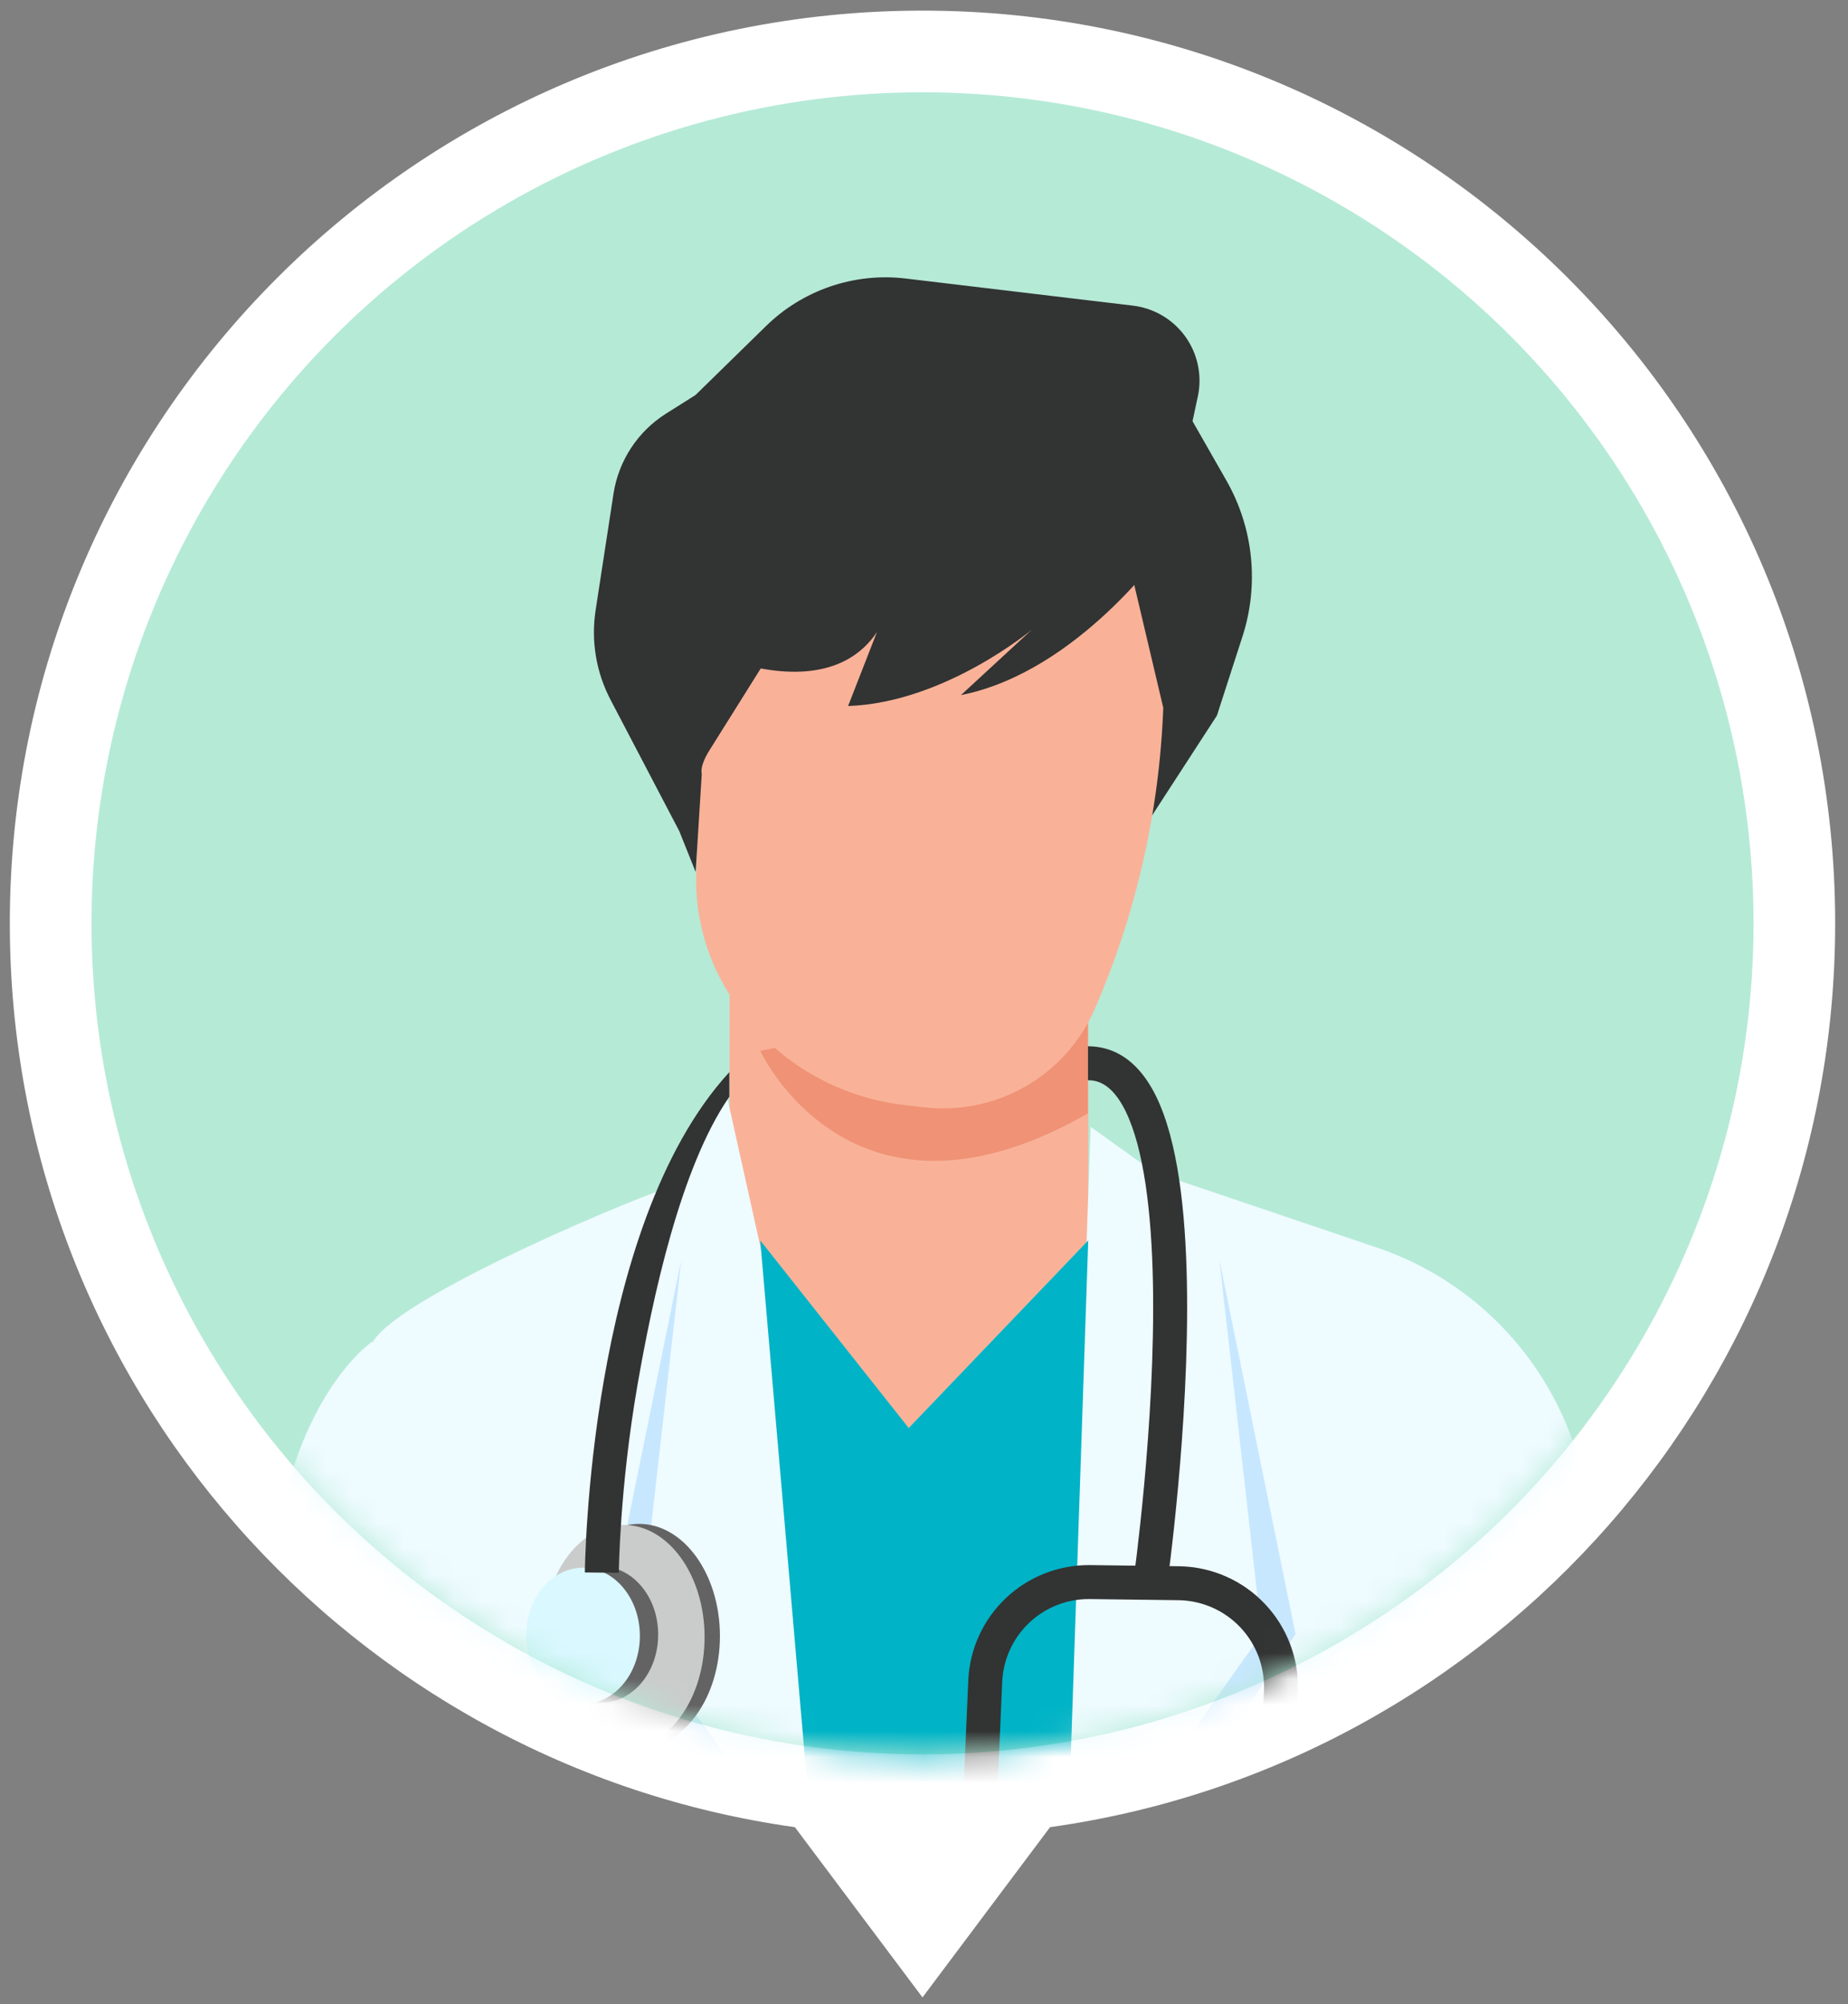 <svg width="71" height="77" viewBox="0 0 71 77" fill="none" xmlns="http://www.w3.org/2000/svg">
<rect x="0" y="0" width="71" height="77" fill="#808080" stroke="none"/>
<path d="M40.344 70.198C57.389 67.814 70.507 53.175 70.507 35.473C70.507 16.107 54.808 0.408 35.442 0.408C16.076 0.408 0.377 16.107 0.377 35.473C0.377 53.175 13.494 67.813 30.539 70.198L35.442 76.739L40.344 70.198Z" fill="white"/>
<circle cx="35.443" cy="35.474" r="31.928" fill="#B5EAD7"/>
<mask id="mask0_4629_28146" style="mask-type:alpha" maskUnits="userSpaceOnUse" x="3" y="3" width="65" height="65">
<circle cx="35.443" cy="35.472" r="31.928" fill="#FFD5D3"/>
</mask>
<g mask="url(#mask0_4629_28146)">
<path d="M44.749 14.312L47.115 18.456C47.633 19.362 47.955 20.366 48.06 21.403C48.166 22.441 48.052 23.489 47.727 24.48L46.754 27.491L44.238 31.367L41.486 18.683L44.749 14.312Z" fill="#323333"/>
<path d="M28.029 47.658L34.916 54.864L41.812 47.658V32.424H28.029V47.658Z" fill="#F9B298"/>
<path d="M29.209 40.37C29.209 40.37 32.707 47.987 41.792 42.778V37.938L29.209 40.37Z" fill="#EF9275"/>
<path d="M43.015 20.088L44.693 27.193C44.543 31.182 43.65 35.108 42.059 38.77V38.77C41.515 40.017 40.584 41.057 39.405 41.737C38.226 42.416 36.86 42.699 35.507 42.544L34.727 42.452C33.265 42.282 31.865 41.762 30.647 40.935C29.429 40.109 28.429 39 27.731 37.704V37.704C27.035 36.419 26.696 34.97 26.75 33.51L27.102 20.088H43.015Z" fill="#F9B298"/>
<path d="M27.214 28.895C27.214 28.895 26.887 29.415 26.962 29.733L26.727 33.5L26.098 31.931L23.464 26.898C22.903 25.836 22.7 24.621 22.885 23.434L23.573 18.954C23.671 18.33 23.902 17.734 24.249 17.206C24.596 16.677 25.052 16.23 25.587 15.892L26.719 15.179L29.42 12.537C30.12 11.848 30.966 11.326 31.896 11.008C32.825 10.69 33.814 10.584 34.789 10.7L43.505 11.74C43.908 11.785 44.297 11.914 44.647 12.118C44.996 12.322 45.3 12.598 45.537 12.927C45.774 13.255 45.94 13.63 46.023 14.027C46.106 14.423 46.106 14.833 46.021 15.229L44.78 21.018C44.78 21.018 41.424 25.816 36.92 26.705L39.646 24.189C39.646 24.189 36.291 26.999 32.583 27.125L34.26 22.83C34.26 22.83 33.849 26.529 29.227 25.682L27.214 28.895Z" fill="#323333"/>
<path d="M64.553 72.186L60.769 56.534C59.795 52.507 56.825 49.259 52.901 47.931L44.332 45.032L41.903 43.291L40.016 96.454L27.957 42.242L25.575 45.677C25.264 45.677 15.441 49.679 14.325 51.55C13.21 53.42 14.325 91.966 14.325 91.966L13.873 97.746L10.752 142.592L26.296 143.137L29.257 121.209H45.196L49.113 143.942L65.496 144.521L59.893 95.783L64.553 72.186Z" fill="#EEFBFF"/>
<path d="M47.501 74.664L41.008 90.508L48.475 74.664L45.878 68.722L49.774 62.781L46.852 48.422L48.475 62.781L44.255 68.722L47.501 74.664Z" fill="#C7E7FF"/>
<path d="M25.522 74.664L32.016 90.508L24.548 74.664L27.145 68.722L23.249 62.781L26.171 48.422L24.548 62.781L28.769 68.722L25.522 74.664Z" fill="#C7E7FF"/>
<path d="M14.307 51.539C14.307 51.539 11.363 53.494 10.524 59.726C9.937 64.357 8.779 77.46 8.779 77.46L22.965 76.277L14.307 51.539Z" fill="#EEFBFF"/>
<path d="M29.209 47.658L34.913 54.864L41.809 47.658L40.248 93.88L45.173 121.202H29.209L32.799 89.258L29.209 47.658Z" fill="#00B3C6"/>
<path fill-rule="evenodd" clip-rule="evenodd" d="M38.645 61.399C39.515 60.575 40.67 60.121 41.868 60.13L41.871 60.13L45.332 60.175C45.944 60.188 46.549 60.322 47.109 60.571C47.67 60.819 48.176 61.176 48.597 61.621C49.019 62.066 49.348 62.59 49.566 63.163C49.784 63.736 49.886 64.347 49.865 64.959L49.865 64.963L49.566 72.882C49.488 74.932 48.701 76.891 47.341 78.427L46.748 79.097L45.771 78.232L46.364 77.562C47.525 76.252 48.196 74.581 48.262 72.832L48.562 64.917C48.562 64.916 48.562 64.916 48.562 64.915C48.576 64.476 48.503 64.037 48.346 63.626C48.19 63.214 47.953 62.838 47.65 62.518C47.347 62.198 46.984 61.942 46.581 61.763C46.179 61.586 45.746 61.489 45.307 61.479L41.858 61.435C41.857 61.435 41.857 61.435 41.856 61.435C40.996 61.428 40.167 61.755 39.542 62.346C38.917 62.938 38.546 63.748 38.505 64.608C38.505 64.608 38.505 64.608 38.505 64.608L38.195 71.691C38.195 71.692 38.195 71.692 38.195 71.692C38.151 72.781 38.343 73.867 38.76 74.874L38.761 74.877L39.706 77.192L38.499 77.685L37.555 75.373C37.555 75.373 37.555 75.372 37.554 75.372C37.066 74.19 36.839 72.916 36.892 71.638L36.892 71.636L37.202 64.547C37.258 63.351 37.776 62.222 38.645 61.399Z" fill="#323333"/>
<path d="M41.799 41.503C41.921 41.502 42.03 41.517 42.126 41.544C42.517 41.651 42.902 41.992 43.246 42.694C43.943 44.118 44.242 46.554 44.296 49.282C44.348 51.975 44.161 54.836 43.96 57.031C43.859 58.127 43.755 59.053 43.677 59.704C43.638 60.03 43.604 60.287 43.581 60.462C43.57 60.55 43.561 60.617 43.554 60.662L43.548 60.712L43.545 60.729C43.545 60.729 43.545 60.729 44.191 60.82C44.837 60.912 44.837 60.911 44.837 60.911L44.84 60.893L44.847 60.839C44.853 60.792 44.863 60.723 44.875 60.633C44.898 60.453 44.932 60.192 44.972 59.861C45.052 59.199 45.157 58.26 45.259 57.15C45.463 54.933 45.654 52.019 45.6 49.257C45.547 46.529 45.254 43.829 44.417 42.12C43.993 41.256 43.374 40.532 42.469 40.285C42.251 40.226 42.027 40.197 41.799 40.197L41.799 41.503Z" fill="#323333"/>
<path d="M27.66 62.839C27.666 65.214 26.281 67.143 24.567 67.148C22.853 67.152 21.458 65.23 21.452 62.855C21.446 60.48 22.831 58.55 24.545 58.546C26.259 58.541 27.653 60.463 27.66 62.839Z" fill="#646364"/>
<path d="M27.07 62.88C27.077 65.256 25.692 67.185 23.978 67.189C22.264 67.194 20.869 65.272 20.863 62.897C20.857 60.521 22.241 58.592 23.956 58.587C25.67 58.583 27.064 60.505 27.07 62.88Z" fill="#CACCCB"/>
<path d="M25.288 62.792C25.291 64.238 24.316 65.412 23.11 65.415C21.903 65.418 20.922 64.249 20.919 62.804C20.915 61.358 21.89 60.184 23.096 60.181C24.303 60.178 25.284 61.347 25.288 62.792Z" fill="#646364"/>
<path d="M24.584 62.842C24.588 64.288 23.613 65.462 22.406 65.465C21.2 65.468 20.219 64.299 20.215 62.854C20.211 61.408 21.186 60.234 22.392 60.231C23.599 60.228 24.58 61.397 24.584 62.842Z" fill="#D9F8FF"/>
<path d="M28.021 41.191C25.258 44.202 23.891 49.044 23.2 53.03C22.849 55.055 22.667 56.897 22.573 58.233C22.525 58.901 22.5 59.443 22.486 59.82C22.479 60.008 22.476 60.155 22.473 60.256C22.472 60.306 22.472 60.345 22.471 60.371L22.471 60.402L22.471 60.41L22.471 60.413C22.471 60.413 22.471 60.413 23.123 60.419C23.696 60.424 23.765 60.424 23.774 60.424L23.775 60.424L23.775 60.423L23.775 60.417L23.776 60.391C23.776 60.367 23.776 60.331 23.777 60.284C23.78 60.19 23.783 60.049 23.79 59.867C23.803 59.504 23.828 58.976 23.874 58.325C23.966 57.02 24.144 55.224 24.485 53.253C25.076 49.841 26.141 44.862 28.021 42.133V41.191Z" fill="#323333"/>
</g>
</svg>
